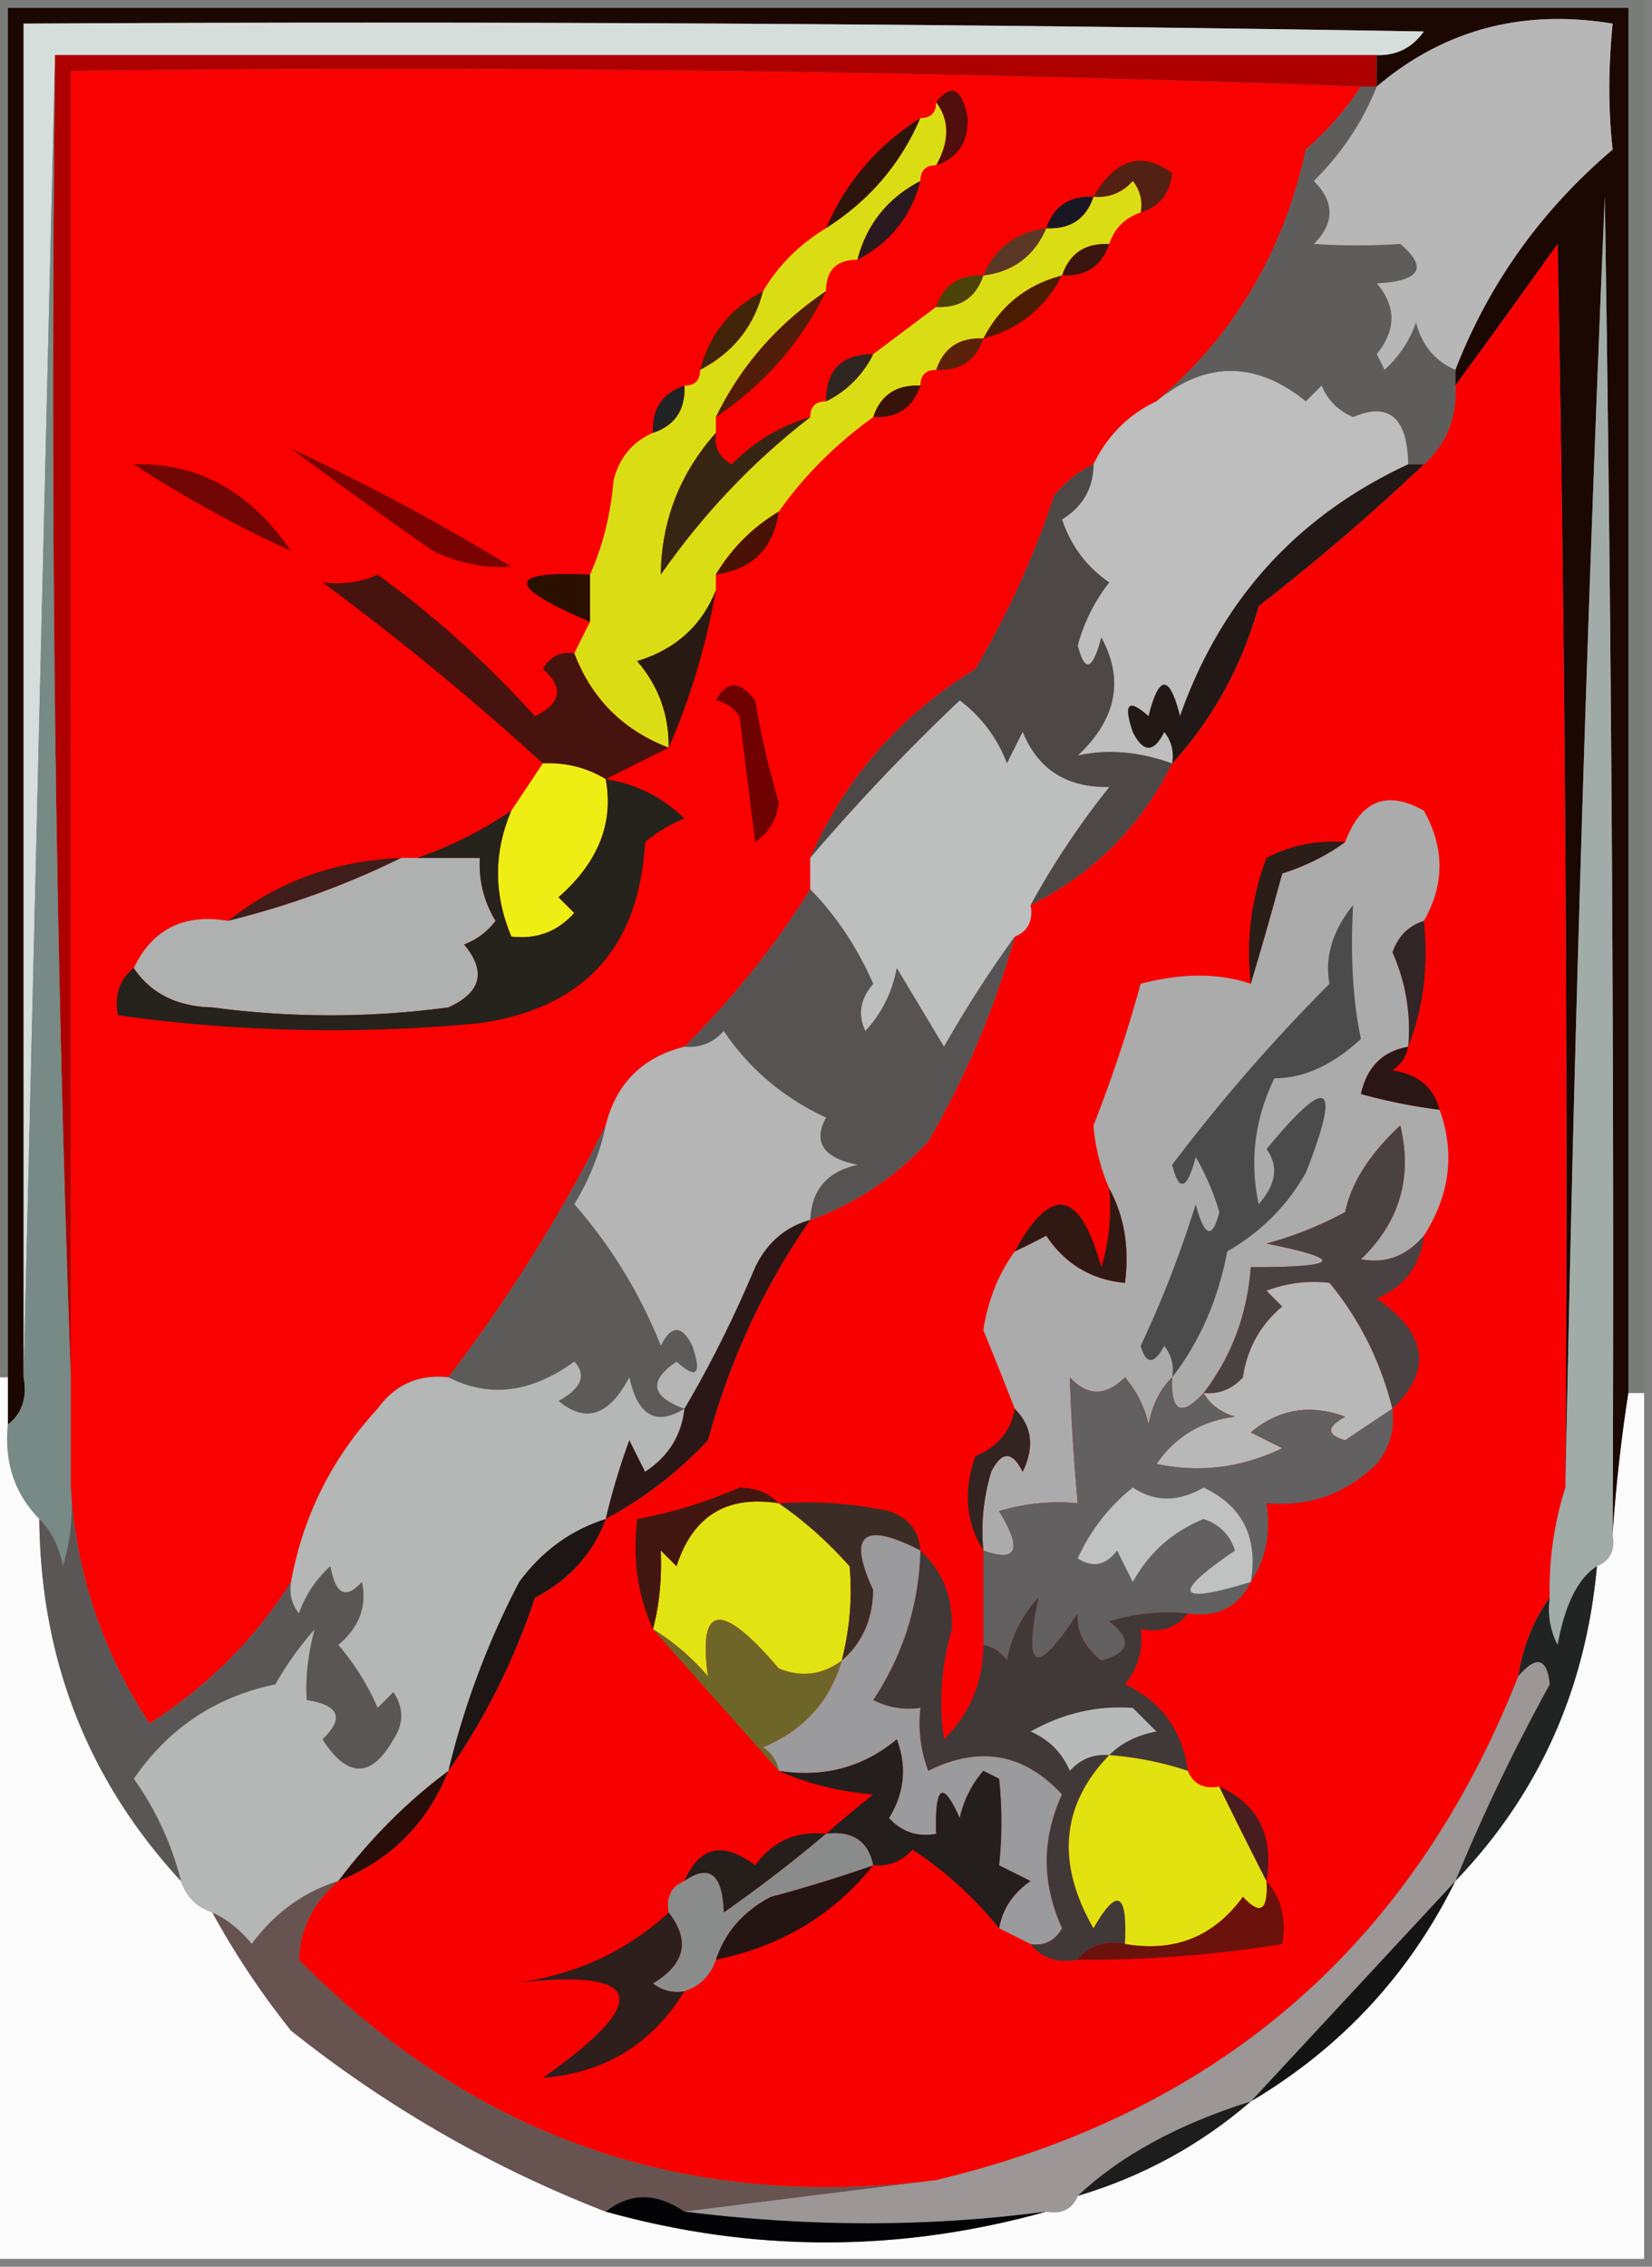 <svg xmlns="http://www.w3.org/2000/svg" width="105" height="144" style="shape-rendering:geometricPrecision;text-rendering:geometricPrecision;image-rendering:optimizeQuality;fill-rule:evenodd;clip-rule:evenodd"><rect width="100%" height="100%" fill="#808080" stroke="none"/><path style="opacity:1" fill="#7a7c7a" d="M-.5-.5h105v89h-1V.5H.5v87h-1v-88z"/><path style="opacity:1" fill="#1b0802" d="M103.5 88.5a104.653 104.653 0 0 0-1 9c.11-28.14-.057-56.473-.5-85a3466.172 3466.172 0 0 0-2.5 82 3121 3121 0 0 0-.5-79 937.25 937.25 0 0 1-6.5 9v-1c2.119-5.465 5.452-10.132 10-14-.282-2.487-.282-5.153 0-8-5.736-.945-10.736.389-15 4v-2c1.256.039 2.256-.461 3-1.5-29.665-.5-59.331-.667-89-.5v86c.237 1.291-.096 2.291-1 3V.5h103v88z"/><path style="opacity:1" fill="#d6dedc" d="M87.5 3.5h-84l-2 84v-86c29.669-.167 59.335 0 89 .5-.744 1.039-1.744 1.539-3 1.5z"/><path style="opacity:1" fill="#b7b7b7" d="M92.5 23.5c-1.29-.558-2.123-1.558-2.5-3a7.291 7.291 0 0 1-2 3l-.5-1c1.247-1.542 1.247-3.042 0-4.5 2.778-.15 3.278-.983 1.5-2.5-1.79.123-3.623.123-5.5 0 1.333-1.333 1.333-2.667 0-4 1.778-1.764 3.11-3.764 4-6 4.264-3.611 9.264-4.945 15-4-.282 2.847-.282 5.513 0 8-4.548 3.868-7.881 8.535-10 14z"/><path style="opacity:1" fill="#f90100" d="M86.5 5.5a19.567 19.567 0 0 1-3.5 4c-1.415 6.515-4.582 11.849-9.5 16-1.764.826-3.098 2.16-4 4-.958.453-1.792 1.12-2.5 2a56.784 56.784 0 0 1-5 11c-4.792 2.953-8.292 6.953-10.5 12v2c-2.229 3.575-4.895 6.908-8 10-2.667.667-4.333 2.333-5 5a100.829 100.829 0 0 1-10 16c-1.89-.204-3.39.463-4.5 2-2.899 3.131-4.732 6.798-5.5 11-2.285 3.618-5.285 6.618-9 9-3.021-4.646-4.688-9.646-5-15v-90c27.505-.331 54.838.002 82 1z"/><path style="opacity:1" fill="#500e0c" d="M59.5 6.5c.972-1.251 1.639-.918 2 1 .047 1.538-.62 2.538-2 3 .854-1.535.854-2.868 0-4z"/><path style="opacity:1" fill="#532113" d="M72.5 13.5a2.428 2.428 0 0 0-.5-2c-.67.752-1.504 1.086-2.5 1 1.415-2.417 3.081-2.917 5-1.5-.139 1.301-.805 2.134-2 2.5z"/><path style="opacity:1" fill="#2e150c" d="M58.5 7.5c-1.257 2.927-3.257 5.26-6 7 1.257-2.927 3.257-5.26 6-7z"/><path style="opacity:1" fill="#3b1611" d="M70.5 15.5c-.473 1.406-1.473 2.073-3 2 .473-1.406 1.473-2.073 3-2z"/><path style="opacity:1" fill="#f90000" d="M99.5 94.5a21.445 21.445 0 0 0-1 7c-1.037 1.43-1.704 3.097-2 5-6.742 17.072-19.075 27.738-37 32-15.838 1.993-29.338-2.674-40.5-14 .058-1.935.891-3.602 2.5-5 3.311-1.311 5.645-3.645 7-7 2.33-3.327 4.163-6.993 5.5-11 2.2-1.151 3.7-2.817 4.5-5a25.548 25.548 0 0 0 6.5-5c1.386-5.1 3.552-9.767 6.5-14 2.872-1.026 5.372-2.692 7.5-5a55.896 55.896 0 0 0 5.5-13c.838-.342 1.172-1.008 1-2 4-2 7-5 9-9 2.58-2.82 4.414-6.154 5.5-10a140.166 140.166 0 0 0 10.5-9c1.442-1.32 2.109-2.986 2-5a937.25 937.25 0 0 0 6.5-9 3121 3121 0 0 1 .5 79z"/><path style="opacity:1" fill="#a1aca8" d="M102.5 97.5c.172.992-.162 1.658-1 2-1.197.761-2.03 2.428-2.5 5a4.932 4.932 0 0 1-.5-3 21.445 21.445 0 0 1 1-7c.509-27.31 1.342-54.643 2.5-82 .443 28.527.61 56.86.5 85z"/><path style="opacity:1" fill="#4b1c01" d="M67.5 17.5c-1.085 2.087-2.751 3.42-5 4 1.085-2.087 2.751-3.42 5-4z"/><path style="opacity:1" fill="#5e5d5c" d="M86.5 5.5h1c-.89 2.236-2.222 4.236-4 6 1.333 1.333 1.333 2.667 0 4 1.877.123 3.71.123 5.5 0 1.778 1.517 1.278 2.35-1.5 2.5 1.247 1.458 1.247 2.958 0 4.5l.5 1a7.291 7.291 0 0 0 2-3c.377 1.442 1.21 2.442 2.5 3v1c.109 2.014-.558 3.68-2 5h-1c-.051-2.973-1.218-3.973-3.5-3-.945-.405-1.612-1.072-2-2l-1 1c-3.194-2.571-6.36-2.571-9.5 0 4.918-4.151 8.085-9.485 9.5-16a19.567 19.567 0 0 0 3.5-4z"/><path style="opacity:1" fill="#422408" d="M48.5 18.5c-.58 2.249-1.913 3.915-4 5 .58-2.249 1.913-3.915 4-5z"/><path style="opacity:1" fill="#592209" d="M62.5 21.5c-.473 1.406-1.473 2.073-3 2 .473-1.406 1.473-2.073 3-2z"/><path style="opacity:1" fill="#bebebe" d="M89.5 29.5c-7.073 3.29-11.907 8.624-14.5 16-.667-2.667-1.333-2.667-2 0-1.281-1.147-1.614-.813-1 1 .667 1.333 1.333 1.333 2 0 .464.594.631 1.261.5 2-2.113-.756-4.113-.923-6-.5 2.46-2.314 2.96-4.814 1.5-7.5-.556 2.095-1.056 2.262-1.5.5a11.292 11.292 0 0 1 2-4c-1.439-.99-2.439-2.324-3-4 1.323-.816 1.99-1.983 2-3.5.902-1.84 2.236-3.174 4-4 3.14-2.571 6.306-2.571 9.5 0l1-1c.388.928 1.055 1.595 2 2 2.282-.973 3.449.027 3.5 3z"/><path style="opacity:1" fill="#dbdd14" d="M59.5 6.5c.854 1.132.854 2.465 0 4-.667 0-1 .333-1 1-2.087 1.085-3.42 2.751-4 5-1.333 0-2 .667-2 2-3.072 2.07-5.406 4.736-7 8v1c-2.29 2.577-3.456 5.577-3.5 9 2.696-3.86 5.863-7.194 9.5-10 0-.667.333-1 1-1a6.541 6.541 0 0 0 3-3l4-3c1.527.073 2.527-.594 3-2 1.904-.238 3.238-1.238 4-3 1.527.073 2.527-.594 3-2 .996.086 1.83-.248 2.5-1 .464.594.631 1.261.5 2-1 .333-1.667 1-2 2-1.527-.073-2.527.594-3 2-2.249.58-3.915 1.913-5 4-1.527-.073-2.527.594-3 2-.667 0-1 .333-1 1-1.527-.073-2.527.594-3 2-2.382 1.715-4.382 3.715-6 6-1.667 1-3 2.333-4 4v1c-.901 2.257-2.568 3.757-5 4.5 1.361 1.584 2.028 3.418 2 5.5-2.904-1.114-4.904-3.114-6-6l1-2v-3c.81-1.792 1.31-3.792 1.5-6 .377-1.442 1.21-2.442 2.5-3 1.406-.473 2.073-1.473 2-3 .667 0 1-.333 1-1 2.087-1.085 3.42-2.751 4-5 .972-1.64 2.306-2.973 4-4 2.743-1.74 4.743-4.073 6-7 .667 0 1-.333 1-1z"/><path style="opacity:1" fill="#2f2621" d="M55.5 22.5a6.541 6.541 0 0 1-3 3c0-2 1-3 3-3z"/><path style="opacity:1" fill="#511d09" d="M52.5 18.5c-1.594 3.264-3.928 5.93-7 8 1.594-3.264 3.928-5.93 7-8z"/><path style="opacity:1" fill="#4d4209" d="M62.5 17.5c-.473 1.406-1.473 2.073-3 2 .473-1.406 1.473-2.073 3-2z"/><path style="opacity:1" fill="#5b3825" d="M66.5 14.5c-.762 1.762-2.096 2.762-4 3 .762-1.762 2.096-2.762 4-3z"/><path style="opacity:1" fill="#1a1724" d="M69.5 12.5c-.473 1.406-1.473 2.073-3 2 .473-1.406 1.473-2.073 3-2z"/><path style="opacity:1" fill="#2a1a1f" d="M58.5 11.5c-.58 2.249-1.913 3.915-4 5 .58-2.249 1.913-3.915 4-5z"/><path style="opacity:1" fill="#38130a" d="M58.5 24.5c-.473 1.406-1.473 2.073-3 2 .473-1.406 1.473-2.073 3-2z"/><path style="opacity:1" fill="#222325" d="M43.5 24.5c.073 1.527-.594 2.527-2 3-.073-1.527.594-2.527 2-3z"/><path style="opacity:1" fill="#710604" d="M8.5 29.5c4.053-.131 7.386 1.702 10 5.5-3.34-1.51-6.674-3.343-10-5.5z"/><path style="opacity:1" fill="#af0000" d="M3.5 3.5h84v2h-1a1681.603 1681.603 0 0 0-82-1v83a1764.594 1764.594 0 0 1-1-84z"/><path style="opacity:1" fill="#778a85" d="M3.5 3.5c-.331 28.172.002 56.172 1 84v7c.16 1.7-.006 3.366-.5 5-.232-1.237-.732-2.237-1.5-3-1.574-1.602-2.24-3.602-2-6 .904-.709 1.237-1.709 1-3l2-84z"/><path style="opacity:1" fill="#372514" d="M51.5 26.5c-3.637 2.806-6.804 6.14-9.5 10 .044-3.423 1.21-6.423 3.5-9-.13.876.203 1.543 1 2 1.44-1.452 3.106-2.452 5-3z"/><path style="opacity:1" fill="#7a0302" d="M18.5 28.5a142.262 142.262 0 0 1 14 7.5c-1.669.122-3.335-.212-5-1a436.77 436.77 0 0 1-9-6.5z"/><path style="opacity:1" fill="#491204" d="M49.5 32.5c-.333 2.333-1.667 3.667-4 4 1-1.667 2.333-3 4-4z"/><path style="opacity:1" fill="#2b1000" d="M37.5 36.5v3c-5.342-2.257-5.342-3.257 0-3z"/><path style="opacity:1" fill="#221816" d="M89.5 29.5h1a140.166 140.166 0 0 1-10.5 9c-1.086 3.846-2.92 7.18-5.5 10a2.428 2.428 0 0 0-.5-2c-.667 1.333-1.333 1.333-2 0-.614-1.813-.281-2.147 1-1 .667-2.667 1.333-2.667 2 0 2.593-7.376 7.427-12.71 14.5-16z"/><path style="opacity:1" fill="#281a13" d="M45.5 37.5c-.63 3.548-1.63 6.881-3 10 .028-2.082-.639-3.916-2-5.5 2.432-.743 4.099-2.243 5-4.5z"/><path style="opacity:1" fill="#47130f" d="M36.5 41.5c1.096 2.886 3.096 4.886 6 6l-4 2c-1.208-.734-2.541-1.067-4-1a173.985 173.985 0 0 0-14-11.5c1.325.148 2.492-.018 3.5-.5a64.258 64.258 0 0 1 10 9c1.688-.825 1.855-1.825.5-3 .457-.797 1.124-1.13 2-1z"/><path style="opacity:1" fill="#4d4746" d="M69.5 29.5c-.01 1.517-.677 2.684-2 3.5.561 1.676 1.561 3.01 3 4a11.292 11.292 0 0 0-2 4c.444 1.762.944 1.595 1.5-.5 1.46 2.686.96 5.186-1.5 7.5 1.887-.423 3.887-.256 6 .5-2 4-5 7-9 9 1.419-2.6 3.085-5.1 5-7.5-2.69.054-4.524-1.113-5.5-3.5l-1 2a8.905 8.905 0 0 0-3-4 129.922 129.922 0 0 0-9.5 10c2.208-5.047 5.708-9.047 10.5-12a56.784 56.784 0 0 0 5-11c.708-.88 1.542-1.547 2.5-2z"/><path style="opacity:1" fill="#bdbebe" d="M65.5 57.5c.172.992-.162 1.658-1 2a74.608 74.608 0 0 0-4.5 7l-3-5c-.29 1.544-.956 2.877-2 4-.492-1.049-.326-2.049.5-3-1.026-2.331-2.36-4.331-4-6v-2a129.922 129.922 0 0 1 9.5-10 8.905 8.905 0 0 1 3 4l1-2c.976 2.387 2.81 3.554 5.5 3.5a51.788 51.788 0 0 0-5 7.5z"/><path style="opacity:1" fill="#eeee15" d="M34.5 48.5c1.459-.067 2.792.266 4 1 .52 2.792-.48 5.292-3 7.5l1 1c-1.063 1.188-2.397 1.688-4 1.5-1.13-2.697-1.13-5.363 0-8l2-3z"/><path style="opacity:1" fill="#6f0101" d="M45.5 44.5c.69-1.274 1.523-1.274 2.5 0a56.691 56.691 0 0 0 1.5 6.5c-.13 1.059-.63 1.892-1.5 2.5l-1-8c-.383-.556-.883-.89-1.5-1z"/><path style="opacity:1" fill="#2b1d18" d="M85.5 53.5c-1.141.839-2.475 1.506-4 2a246.13 246.13 0 0 1-2 7 16.869 16.869 0 0 1 1-8 9.106 9.106 0 0 1 5-1z"/><path style="opacity:1" fill="#3f1d1a" d="M25.5 54.5c-3.439 1.704-7.105 3.038-11 4 3.126-2.49 6.792-3.823 11-4z"/><path style="opacity:1" fill="#afb0b0" d="M25.5 54.5h5a6.845 6.845 0 0 0 1 4 4.452 4.452 0 0 1-2 1.5c1.425 1.714 1.092 3.047-1 4-5 .667-10 .667-15 0-2.244-.05-3.91-.883-5-2.5 1.187-2.475 3.187-3.475 6-3 3.895-.962 7.561-2.296 11-4z"/><path style="opacity:1" fill="#312525" d="M90.5 58.5c.306 2.885-.027 5.552-1 8a11.989 11.989 0 0 0-1-6c.356-1.022 1.022-1.689 2-2z"/><path style="opacity:1" fill="#26221c" d="M38.5 49.5c1.923.295 3.59 1.128 5 2.5a9.468 9.468 0 0 0-2.5 1.5c-.374 6.706-3.874 10.54-10.5 11.5a98.53 98.53 0 0 1-23-.5c-.237-1.291.096-2.291 1-3 1.09 1.617 2.756 2.45 5 2.5 5 .667 10 .667 15 0 2.092-.953 2.425-2.286 1-4a4.452 4.452 0 0 0 2-1.5 6.845 6.845 0 0 1-1-4h-4c2.088-.7 4.088-1.7 6-3-1.13 2.637-1.13 5.303 0 8 1.603.188 2.937-.312 4-1.5l-1-1c2.52-2.208 3.52-4.708 3-7.5z"/><path style="opacity:1" fill="#acabab" d="M90.5 58.5c-.978.311-1.644.978-2 2a11.989 11.989 0 0 1 1 6c-1.62.287-2.62 1.287-3 3a35.64 35.64 0 0 0 5 1c.99 2.744.657 5.41-1 8-1.101 1.3-2.434 1.8-4 1.5 2.456-2.367 3.29-5.2 2.5-8.5-1.957 1.827-3.124 3.66-3.5 5.5a22.948 22.948 0 0 1-5 2c5.04 1.008 4.708 1.508-1 1.5-.222 3.004-1.222 5.67-3 8-1.424 1.531-2.091 1.198-2-1-.768.763-1.268 1.763-1.5 3a6.807 6.807 0 0 0-1.5-3c-1.22 1.211-2.387 1.211-3.5 0 .083 2.62.25 5.286.5 8-1.7-.16-3.366.007-5 .5 1.496 2.447 1.163 3.28-1 2.5-.16-1.7.007-3.366.5-5 .667-1.333 1.333-1.333 2 0 .765-1.566.598-2.9-.5-4a325.759 325.759 0 0 0-2-5c.3-1.922.968-3.588 2-5 .65-.304 1.317-.637 2-1 1.195 1.797 2.862 2.797 5 3 .295-2.235-.039-4.235-1-6a12.625 12.625 0 0 1-1-4 87.93 87.93 0 0 0 3-9c2.625-.693 4.959-.693 7 0a246.13 246.13 0 0 0 2-7c1.525-.494 2.859-1.161 4-2 .98-2.657 2.646-3.323 5-2 1.322 2.365 1.322 4.698 0 7z"/><path style="opacity:1" fill="#585353" d="M51.5 56.5c1.64 1.669 2.974 3.669 4 6-.826.951-.992 1.951-.5 3 1.044-1.123 1.71-2.456 2-4l3 5a74.608 74.608 0 0 1 4.5-7 55.896 55.896 0 0 1-5.5 13c-2.128 2.308-4.628 3.974-7.5 5 .074-1.91 1.074-3.078 3-3.5-2.178-.442-2.845-1.442-2-3-2.711-1.26-4.878-3.094-6.5-5.5-.67.752-1.504 1.086-2.5 1 3.105-3.092 5.771-6.425 8-10z"/><path style="opacity:1" fill="#2a1615" d="M89.5 66.5c-.11.617-.444 1.117-1 1.5 1.62.236 2.62 1.069 3 2.5a35.64 35.64 0 0 1-5-1c.38-1.713 1.38-2.713 3-3z"/><path style="opacity:1" fill="#b5b5b5" d="M51.5 77.5c-1.574.437-2.741 1.437-3.5 3-1.359 3.224-2.859 6.224-4.5 9-2.128-.78-2.295-1.78-.5-3 1.281 1.147 1.614.813 1-1-.667-1.333-1.333-1.333-2 0a31.007 31.007 0 0 0-5.5-9 16.066 16.066 0 0 0 2-5c.667-2.667 2.333-4.333 5-5 .996.086 1.83-.248 2.5-1 1.622 2.406 3.789 4.24 6.5 5.5-.845 1.558-.178 2.558 2 3-1.926.422-2.926 1.59-3 3.5z"/><path style="opacity:1" fill="#4a4242" d="M90.5 78.5c-.212 1.884-1.212 3.217-3 4 3.218 2.216 3.552 4.55 1 7-.755-3.012-2.088-5.678-4-8a8.434 8.434 0 0 0-4 .5l1 1c-1.393 1.171-2.227 2.671-2.5 4.5-.67.752-1.504 1.086-2.5 1 1.778-2.33 2.778-4.996 3-8 5.708.008 6.04-.492 1-1.5a22.948 22.948 0 0 0 5-2c.376-1.84 1.543-3.673 3.5-5.5.79 3.3-.044 6.133-2.5 8.5 1.566.3 2.899-.2 4-1.5z"/><path style="opacity:1" fill="#311913" d="M70.5 75.5c.961 1.765 1.295 3.765 1 6-2.138-.203-3.805-1.203-5-3-.683.363-1.35.696-2 1 2.308-4.265 4.142-3.931 5.5 1 .493-1.634.66-3.3.5-5z"/><path style="opacity:1" fill="#4b4b4b" d="M74.5 87.5a2.428 2.428 0 0 0-.5-2c-.654 1.196-1.154 1.196-1.5 0a69.462 69.462 0 0 0 3.5-9c.556 2.095 1.056 2.262 1.5.5a16.228 16.228 0 0 0-1.5-3.5c-.556 2.095-1.056 2.262-1.5.5a111.772 111.772 0 0 1 10-11.5c-.31-1.701.19-3.368 1.5-5-.175 3.297-.008 6.13.5 8.5-1.815 1.676-3.649 2.509-5.5 2.5-1.25 2.577-1.584 5.243-1 8 1.113-1.26 1.28-2.427.5-3.5 3.94-4.78 4.774-4.28 2.5 1.5-1.193 2.105-2.86 3.772-5 5-.578 3.072-1.745 5.739-3.5 8z"/><path style="opacity:1" fill="#b8b8b8" d="M88.5 89.5a186.2 186.2 0 0 0-3 2c-1.196-.346-1.196-.846 0-1.5-2.228-.82-4.228-.487-6 1l2 1c-2.577 1.25-5.243 1.584-8 1 1.216-1.74 2.882-2.74 5-3-.916-.278-1.582-.778-2-1.5.996.086 1.83-.248 2.5-1 .273-1.829 1.107-3.329 2.5-4.5l-1-1a8.434 8.434 0 0 1 4-.5c1.912 2.322 3.245 4.988 4 8z"/><path style="opacity:1" fill="#5d5a5a" d="M38.5 71.5a16.066 16.066 0 0 1-2 5 31.007 31.007 0 0 1 5.5 9c.667-1.333 1.333-1.333 2 0 .614 1.813.281 2.147-1 1-1.795 1.22-1.628 2.22.5 3-1.8 1.105-2.967.439-3.5-2-1.279 2.437-2.779 2.937-4.5 1.5 1.46-.811 1.793-1.645 1-2.5-2.728 1.991-5.395 2.325-8 1a100.829 100.829 0 0 0 10-16z"/><path style="opacity:1" fill="#b5b6b6" d="M43.5 89.5c-.185 1.696-1.019 3.03-2.5 4l-1-2a42.618 42.618 0 0 0-1.5 5c-2.216.703-4.049 2.036-5.5 4a52.316 52.316 0 0 0-4.5 12c-2.591 1.924-4.925 4.258-7 7-2.216.703-4.049 2.036-5.5 4-.708-.881-1.542-1.547-2.5-2-1-.333-1.667-1-2-2a19.21 19.21 0 0 0-3-6.5c2.21-3.214 5.21-5.214 9-6a20.477 20.477 0 0 1 2.5-3.5c-.43 1.627-.596 3.127-.5 4.5 2.069.324 2.402 1.158 1 2.5 1.598 2.473 3.098 2.473 4.5 0 .667-1 .667-2 0-3l-1 1a15.653 15.653 0 0 0-2.5-4c1.333-1.12 1.833-2.453 1.5-4-1.016 1.134-1.683.801-2-1a7.292 7.292 0 0 0-2 3 2.427 2.427 0 0 1-.5-2c.768-4.202 2.601-7.869 5.5-11 1.11-1.537 2.61-2.204 4.5-2 2.605 1.325 5.272.991 8-1 .793.855.46 1.689-1 2.5 1.721 1.437 3.221.937 4.5-1.5.533 2.439 1.7 3.105 3.5 2z"/><path style="opacity:1" fill="#fbfbfb" d="M-.5 87.5h1v3c-.24 2.398.426 4.398 2 6 .078 8.915 3.078 16.582 9 23 .333 1 1 1.667 2 2 1.419 2.6 3.085 5.1 5 7.5a76.203 76.203 0 0 0 20 11.5c9.34 2.607 18.674 2.607 28 0 .992.172 1.658-.162 2-1 4.112-1.222 7.779-3.222 11-6 5.74-3.406 10.074-8.072 13-14 5.29-5.501 8.291-12.167 9-20 .838-.342 1.172-1.008 1-2 .204-3.018.537-6.018 1-9h1v55H-.5v-56z"/><path style="opacity:1" fill="#626060" d="M74.5 87.5c-.091 2.198.576 2.531 2 1 .418.722 1.084 1.222 2 1.5-2.118.26-3.784 1.26-5 3 2.757.584 5.423.25 8-1l-2-1c1.772-1.487 3.772-1.82 6-1-1.196.654-1.196 1.154 0 1.5a186.2 186.2 0 0 1 3-2c.17 1.322-.163 2.489-1 3.5-1.941 1.903-4.274 2.736-7 2.5.284 1.915-.049 3.581-1 5-.787 1.604-2.12 2.271-4 2a12.93 12.93 0 0 0-5 .5c1.493 1.156 1.326 1.99-.5 2.5-1.098-.884-1.598-1.884-1.5-3-2.652 4.022-3.486 3.688-2.5-1-1.044 1.123-1.71 2.456-2 4-.383-.556-.883-.889-1.5-1v-6c2.163.78 2.496-.053 1-2.5 1.634-.493 3.3-.66 5-.5-.25-2.714-.417-5.38-.5-8 1.113 1.211 2.28 1.211 3.5 0a6.807 6.807 0 0 1 1.5 3c.232-1.237.732-2.237 1.5-3z"/><path style="opacity:1" fill="#2b1716" d="M51.5 77.5c-2.948 4.233-5.114 8.9-6.5 14a25.548 25.548 0 0 1-6.5 5 42.618 42.618 0 0 1 1.5-5l1 2c1.481-.97 2.315-2.304 2.5-4 1.641-2.776 3.141-5.776 4.5-9 .759-1.563 1.926-2.563 3.5-3z"/><path style="opacity:1" fill="#332321" d="M64.5 89.5c1.098 1.1 1.265 2.434.5 4-.667-1.333-1.333-1.333-2 0-.493 1.634-.66 3.3-.5 5-1.123-1.788-1.29-3.788-.5-6 1.417-.578 2.25-1.578 2.5-3z"/><path style="opacity:1" fill="#c0c1c1" d="M79.5 100.5c-4.755 1.458-5.089.791-1-2-.333-1-1-1.667-2-2-1.972.805-3.472 2.138-4.5 4l-1-2c-.718.95-1.55 1.117-2.5.5a12.134 12.134 0 0 1 3.5-4.5c1.395.93 2.895.93 4.5 0 2.475 1.177 3.475 3.177 3 6z"/><path style="opacity:1" fill="#e2e312" d="M49.5 95.5c1.603 1.096 3.103 2.43 4.5 4 .18 1.988.014 3.988-.5 6-1.238.912-2.572 1.079-4 .5-3.643-4.283-5.143-4.117-4.5.5a14.696 14.696 0 0 0-3.5-3c.401-1.491.568-3.158.5-5l1 1c1.026-3.193 3.192-4.526 6.5-4z"/><path style="opacity:1" fill="#431711" d="M49.5 95.5c-3.308-.526-5.474.807-6.5 4l-1-1c.068 1.842-.099 3.509-.5 5-.968-2.107-1.302-4.44-1-7a29.313 29.313 0 0 0 6.5-2c1.07.028 1.903.361 2.5 1z"/><path style="opacity:1" fill="#3c2c26" d="M49.5 95.5c2.357-.163 4.69.003 7 .5 1.256.417 1.923 1.25 2 2.5-3.636-1.865-4.636-1.032-3 2.5-.025 1.876-.691 3.376-2 4.5.514-2.012.68-4.012.5-6-1.397-1.57-2.897-2.904-4.5-4z"/><path style="opacity:1" fill="#1d1614" d="M38.5 96.5c-.8 2.183-2.3 3.849-4.5 5-1.337 4.007-3.17 7.673-5.5 11a52.316 52.316 0 0 1 4.5-12c1.451-1.964 3.284-3.297 5.5-4z"/><path style="opacity:1" fill="#6e6628" d="M53.5 105.5c-.754 2.591-2.421 4.424-5 5.5.556.383.89.883 1 1.5l-8-9c1.294.79 2.46 1.79 3.5 3-.643-4.617.857-4.783 4.5-.5 1.428.579 2.762.412 4-.5z"/><path style="opacity:1" fill="#403938" d="M58.5 98.5c1.398 1.277 2.064 2.943 2 5-.672 2.332-.84 4.666-.5 7 1.663-1.658 2.496-3.658 2.5-6 .617.111 1.117.444 1.5 1 .29-1.544.956-2.877 2-4-.986 4.688-.152 5.022 2.5 1-.098 1.116.402 2.116 1.5 3 1.826-.51 1.993-1.344.5-2.5a12.93 12.93 0 0 1 5-.5c-.709.904-1.709 1.237-3 1 .17 1.322-.163 2.489-1 3.5 2.314 1.087 3.648 2.921 4 5.5a20.691 20.691 0 0 0-5-1c-3.052 3.165-3.385 6.832-1 11 1.505-2.631 2.171-2.297 2 1-1.291-.237-2.291.096-3 1-1.291.237-2.291-.096-3-1 .876.131 1.543-.202 2-1-1.295-2.866-1.295-5.699 0-8.5-2.416-2.615-5.25-3.115-8.5-1.5a8.435 8.435 0 0 1-.5-4 4.934 4.934 0 0 1-3-.5c1.904-2.877 2.904-6.044 3-9.5z"/><path style="opacity:1" fill="#5b5656" d="M4.5 94.5c.312 5.354 1.979 10.354 5 15 3.715-2.382 6.715-5.382 9-9a2.427 2.427 0 0 0 .5 2 7.292 7.292 0 0 1 2-3c.317 1.801.984 2.134 2 1 .333 1.547-.167 2.88-1.5 4a15.653 15.653 0 0 1 2.5 4l1-1c.667 1 .667 2 0 3-1.402 2.473-2.902 2.473-4.5 0 1.402-1.342 1.069-2.176-1-2.5-.096-1.373.07-2.873.5-4.5a20.477 20.477 0 0 0-2.5 3.5c-3.79.786-6.79 2.786-9 6a19.21 19.21 0 0 1 3 6.5c-5.922-6.418-8.922-14.085-9-23 .768.763 1.268 1.763 1.5 3 .494-1.634.66-3.3.5-5z"/><path style="opacity:1" fill="#b8baba" d="M70.5 111.5c-.996-.086-1.83.248-2.5 1-.5-1.167-1.333-2-2.5-2.5 2.076-1.165 4.243-1.665 6.5-1.5l1.5 1.5c-1.237.232-2.237.732-3 1.5z"/><path style="opacity:1" fill="#9b9a9c" d="M58.5 98.5c-.096 3.456-1.096 6.623-3 9.5a4.934 4.934 0 0 0 3 .5 8.435 8.435 0 0 0 .5 4c3.25-1.615 6.084-1.115 8.5 1.5-1.295 2.801-1.295 5.634 0 8.5-.457.798-1.124 1.131-2 1l-2-1c.221-1.235.888-2.235 2-3l-2-1a26.078 26.078 0 0 0 0-5.5l-1-.5a6.807 6.807 0 0 0-1.5 3c-1.087-2.432-1.587-2.098-1.5 1-1.175.219-2.175-.114-3-1 .985-1.598 1.151-3.265.5-5-2.135 1.778-4.635 2.445-7.5 2-.11-.617-.444-1.117-1-1.5 2.579-1.076 4.246-2.909 5-5.5 1.309-1.124 1.975-2.624 2-4.5-1.636-3.532-.636-4.365 3-2.5z"/><path style="opacity:1" fill="#e1e20f" d="M70.5 111.5c1.716.129 3.383.462 5 1 .342.838 1.008 1.172 2 1a362.91 362.91 0 0 0 3 6c.107 1.879-.393 2.212-1.5 1-1.848 2.541-4.348 3.541-7.5 3 .171-3.297-.495-3.631-2-1-2.385-4.168-2.052-7.835 1-11z"/><path style="opacity:1" fill="#222323" d="M101.5 99.5c-.709 7.833-3.71 14.499-9 20a121.958 121.958 0 0 1 6-12.5c-.183-1.684-.85-1.85-2-.5.296-1.903.963-3.57 2-5a4.932 4.932 0 0 0 .5 3c.47-2.572 1.303-4.239 2.5-5z"/><path style="opacity:1" fill="#471d20" d="M77.5 113.5c2.469 1.107 3.469 3.107 3 6a362.91 362.91 0 0 1-3-6z"/><path style="opacity:1" fill="#241e1d" d="M63.5 122.5a23.923 23.923 0 0 0-5.5-5c-.67.752-1.504 1.086-2.5 1-.321-1.548-1.321-2.215-3-2 .93-.815 1.93-1.648 3-2.5-2.208-.191-4.208-.691-6-1.5 2.865.445 5.365-.222 7.5-2 .651 1.735.485 3.402-.5 5 .825.886 1.825 1.219 3 1-.087-3.098.413-3.432 1.5-1a6.807 6.807 0 0 1 1.5-3l1 .5a26.078 26.078 0 0 1 0 5.5l2 1c-1.112.765-1.779 1.765-2 3z"/><path style="opacity:1" fill="#280d08" d="M28.5 112.5c-1.355 3.355-3.689 5.689-7 7 2.075-2.742 4.409-5.076 7-7z"/><path style="opacity:1" fill="#261e1b" d="M52.5 116.5a88.81 88.81 0 0 1-6.5 5c-.075-2.435-.908-3.102-2.5-2 .955-2.21 2.455-2.543 4.5-1 1.11-1.537 2.61-2.203 4.5-2z"/><path style="opacity:1" fill="#241412" d="M55.5 118.5c-2.514 3.144-5.847 5.144-10 6 .584-1.757 1.751-3.09 3.5-4a91.267 91.267 0 0 0 6.5-2z"/><path style="opacity:1" fill="#8a8c8c" d="M52.5 116.5c1.679-.215 2.679.452 3 2a91.267 91.267 0 0 1-6.5 2c-1.749.91-2.916 2.243-3.5 4-.333 1-1 1.667-2 2a2.429 2.429 0 0 1-2-.5c2.048-1.226 2.381-2.726 1-4.5-.172-.992.162-1.658 1-2 1.592-1.102 2.425-.435 2.5 2a88.81 88.81 0 0 0 6.5-5z"/><path style="opacity:1" fill="#2e1e1c" d="M42.5 121.5c1.381 1.774 1.048 3.274-1 4.5a2.429 2.429 0 0 0 2 .5c-2.056 3.362-5.056 5.196-9 5.5 7.101-4.995 6.435-6.995-2-6 3.883-.454 7.216-1.954 10-4.5z"/><path style="opacity:1" fill="#6c120d" d="M80.5 119.5c.934 1.068 1.268 2.401 1 4a77.1 77.1 0 0 1-13 1c.709-.904 1.709-1.237 3-1 3.152.541 5.652-.459 7.5-3 1.107 1.212 1.607.879 1.5-1z"/><path style="opacity:1" fill="#67534f" d="M21.5 119.5c-1.609 1.398-2.442 3.065-2.5 5 11.162 11.326 24.662 15.993 40.5 14l-16 2c-1.784-1.22-3.45-1.22-5 0a76.203 76.203 0 0 1-20-11.5 51.832 51.832 0 0 1-5-7.5c.958.453 1.792 1.119 2.5 2 1.451-1.964 3.284-3.297 5.5-4z"/><path style="opacity:1" fill="#141414" d="M92.5 119.5c-2.926 5.928-7.26 10.594-13 14 4.311-4.646 8.645-9.313 13-14z"/><path style="opacity:1" fill="#9c9696" d="M92.5 119.5a30031.34 30031.34 0 0 0-13 14c-4.628 1.453-8.294 3.453-11 6-.342.838-1.008 1.172-2 1-7.451.99-15.118.99-23 0l16-2c17.925-4.262 30.258-14.928 37-32 1.15-1.35 1.817-1.184 2 .5a121.958 121.958 0 0 0-6 12.5z"/><path style="opacity:1" fill="#1e1d1d" d="M79.5 133.5c-3.221 2.778-6.888 4.778-11 6 2.706-2.547 6.372-4.547 11-6z"/><path style="opacity:1" fill="#030204" d="M38.5 140.5c1.55-1.22 3.216-1.22 5 0 7.882.99 15.549.99 23 0-9.326 2.607-18.66 2.607-28 0z"/></svg>